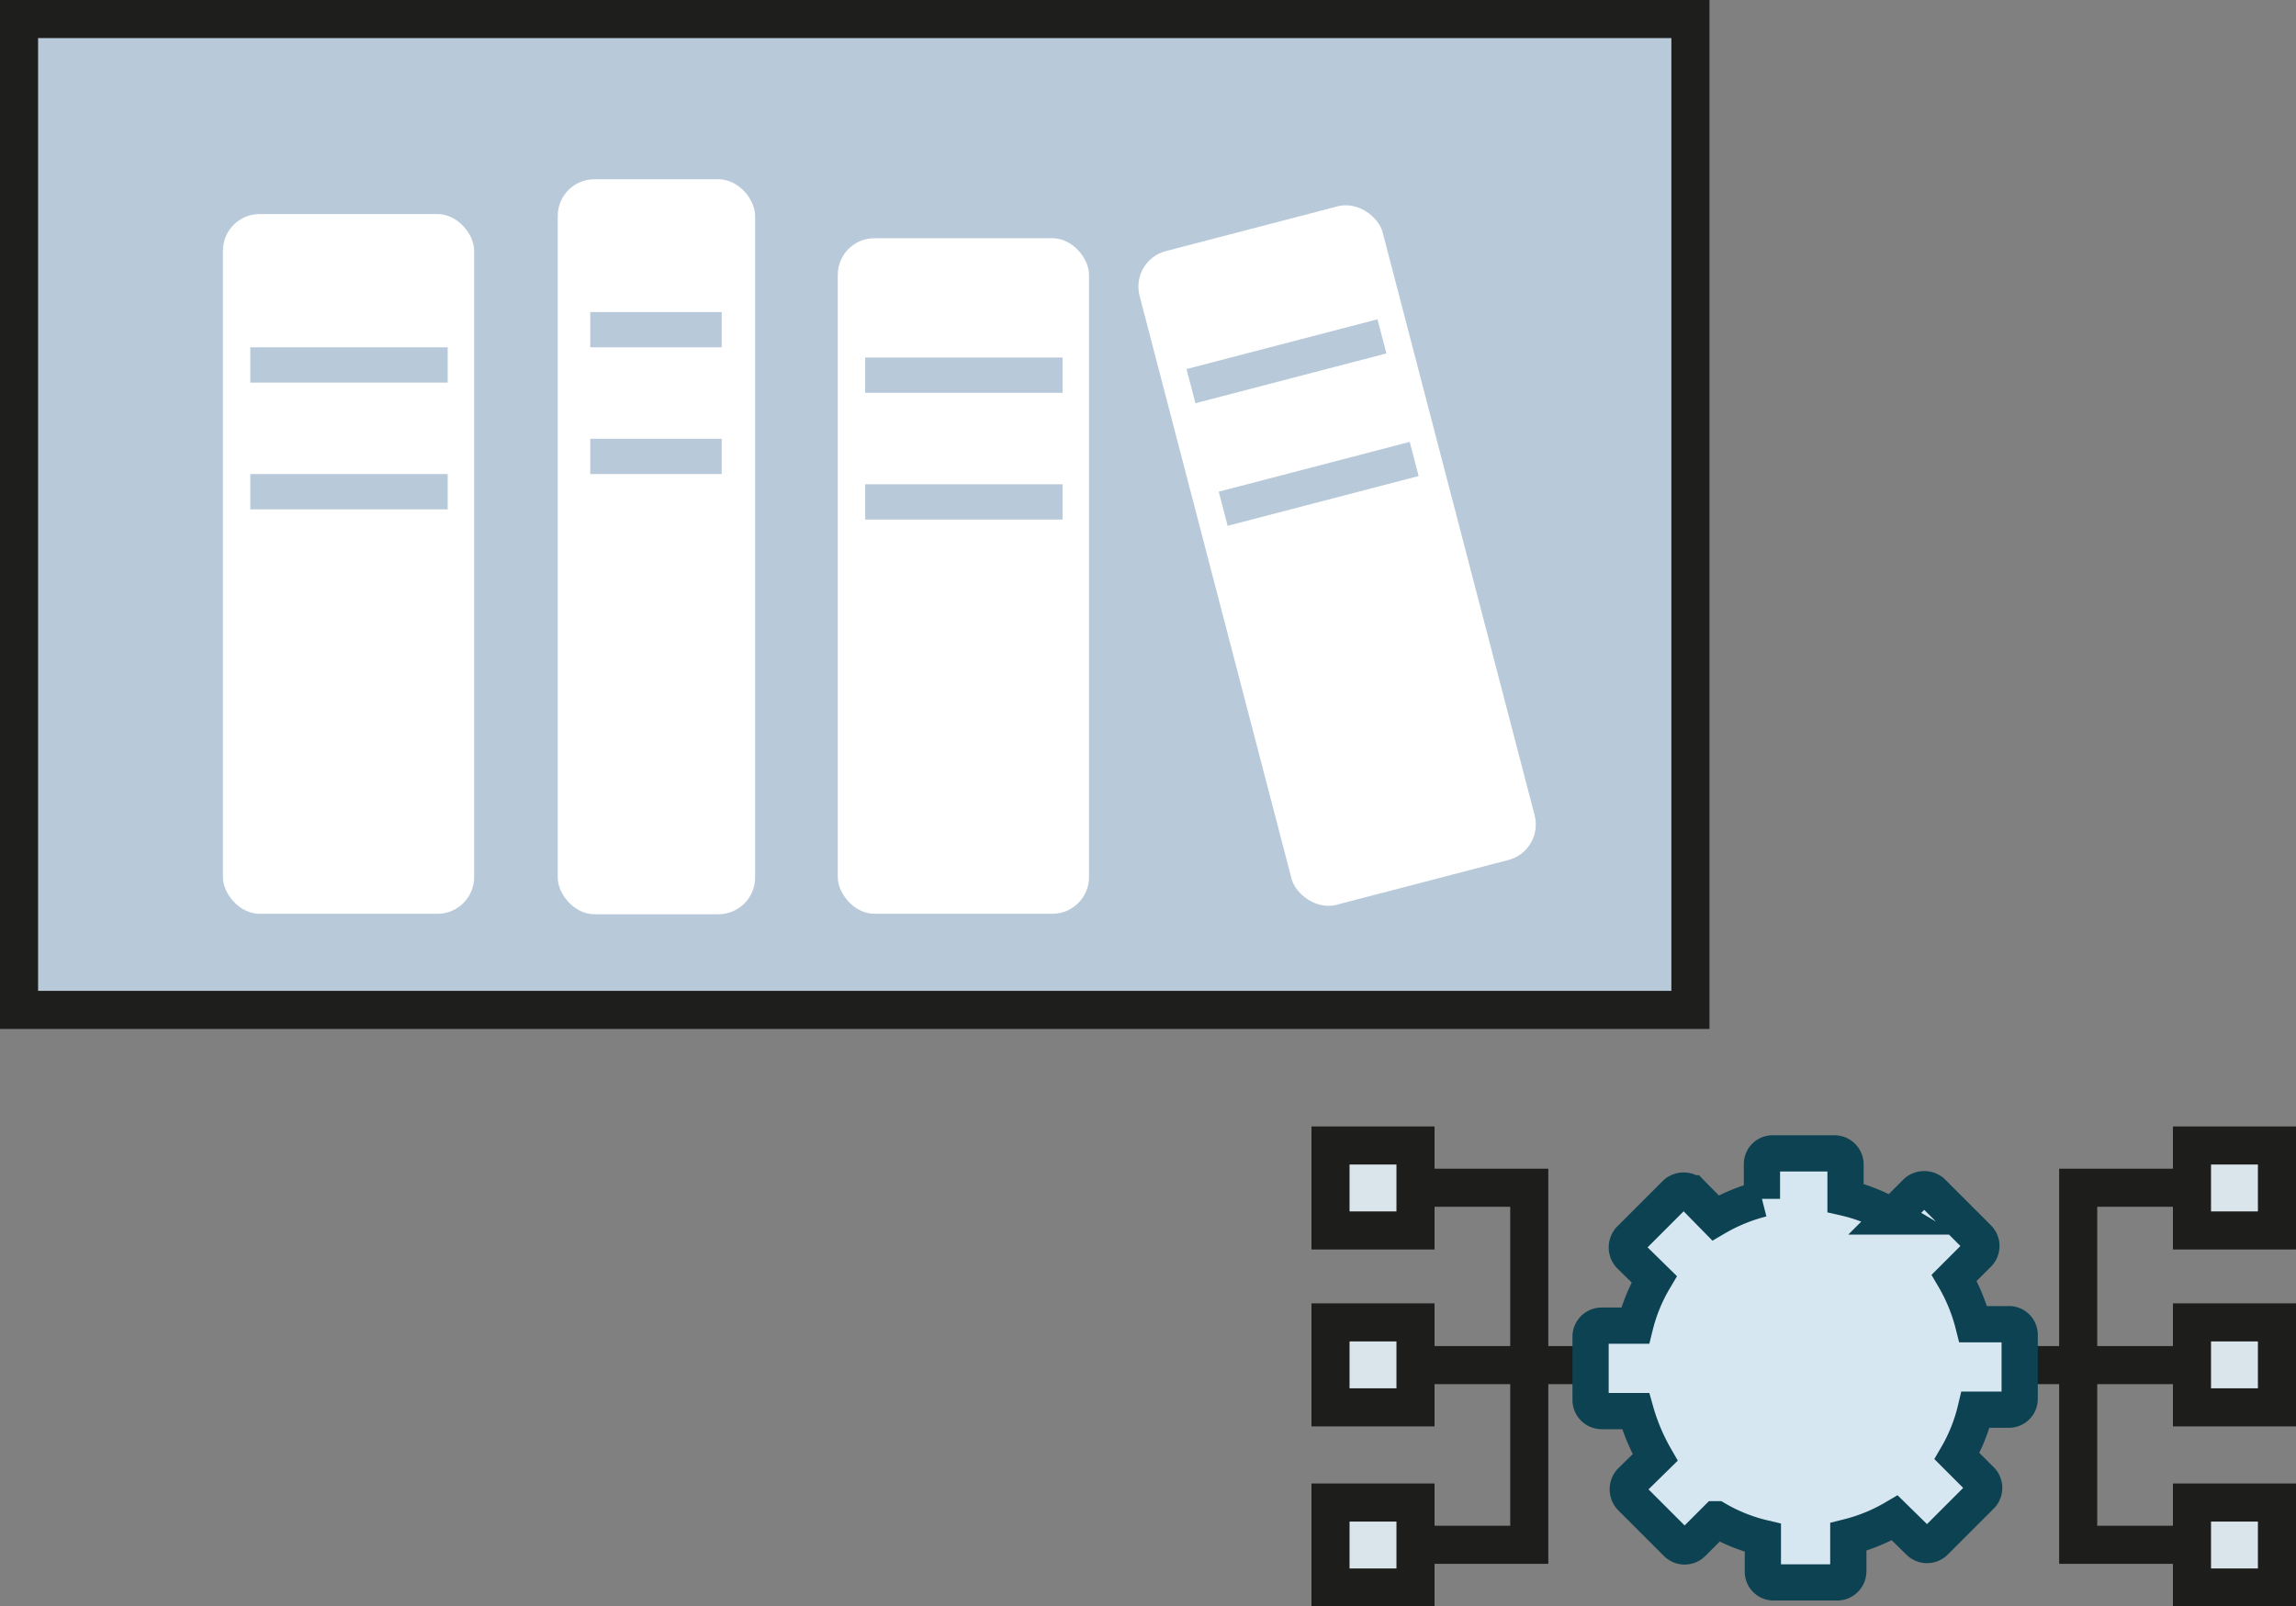<svg xmlns="http://www.w3.org/2000/svg" viewBox="0 0 49.44 34.59"><rect x="0" y="0" width="49.44" height="34.59" fill="#808080" stroke="none"/><defs><style>.cls-1,.cls-3{fill:#b8c9d9;}.cls-1{stroke:#1e1e1c;stroke-width:0.82px;}.cls-1,.cls-4,.cls-5,.cls-6{stroke-miterlimit:10;}.cls-2{fill:#fff;}.cls-4{fill:none;}.cls-4,.cls-5{stroke:#1d1d1b;stroke-width:0.82px;}.cls-5{fill:#d9e4eb;}.cls-6{fill:#d6e7f1;stroke:#0d4252;stroke-width:0.78px;fill-rule:evenodd;}</style></defs><title>Middleware_Interface_Repository</title><g id="Ebene_2" data-name="Ebene 2"><g id="Ebene_1-2" data-name="Ebene 1"><g id="Ebene_2-2" data-name="Ebene 2"><g id="Ebene_1-2-2" data-name="Ebene 1-2"><rect class="cls-1" x="0.41" y="0.41" width="35.99" height="21.34"/><rect class="cls-2" x="4.8" y="4.61" width="5.41" height="15.07" rx="0.79" ry="0.79"/><rect class="cls-3" x="5.39" y="7.48" width="4.25" height="0.76"/><rect class="cls-3" x="5.39" y="10.21" width="4.25" height="0.76"/><rect class="cls-2" x="12.01" y="3.86" width="4.25" height="15.83" rx="0.79" ry="0.79"/><rect class="cls-3" x="12.71" y="6.72" width="2.83" height="0.76"/><rect class="cls-3" x="12.71" y="9.45" width="2.83" height="0.76"/><rect class="cls-2" x="18.04" y="5.13" width="5.41" height="14.55" rx="0.79" ry="0.79"/><rect class="cls-3" x="18.63" y="7.7" width="4.25" height="0.76"/><rect class="cls-3" x="18.63" y="10.43" width="4.25" height="0.76"/><rect class="cls-2" x="26.09" y="4.69" width="5.41" height="14.55" rx="0.79" ry="0.79" transform="translate(-2.09 7.65) rotate(-14.61)"/><rect class="cls-3" x="25.58" y="7.4" width="4.25" height="0.76" transform="translate(-1.07 7.24) rotate(-14.61)"/><rect class="cls-3" x="26.27" y="10.04" width="4.25" height="0.76" transform="translate(-1.71 7.5) rotate(-14.61)"/></g></g><line class="cls-4" x1="33.95" y1="29.4" x2="30.37" y2="29.4"/><rect class="cls-5" x="28.65" y="28.48" width="1.83" height="1.83"/><rect class="cls-5" x="28.65" y="32.36" width="1.83" height="1.83"/><rect class="cls-5" x="28.65" y="24.67" width="1.83" height="1.83"/><polyline class="cls-4" points="30.37 25.58 32.93 25.58 32.93 33.27 30.37 33.27"/><line class="cls-4" x1="43.74" y1="29.4" x2="47.32" y2="29.4"/><rect class="cls-5" x="47.2" y="28.48" width="1.83" height="1.83"/><rect class="cls-5" x="47.2" y="32.36" width="1.83" height="1.83"/><rect class="cls-5" x="47.2" y="24.67" width="1.83" height="1.83"/><polyline class="cls-4" points="47.32 25.58 44.75 25.58 44.75 33.27 47.32 33.27"/><path class="cls-6" d="M43.23,28.52h-.74a3.83,3.83,0,0,0-.41-1L42.6,27a.24.24,0,0,0,0-.33l-1-1a.26.26,0,0,0-.33,0l-.53.53a3.48,3.48,0,0,0-1-.4l0,0v-.73a.24.24,0,0,0-.23-.23H38.17a.23.23,0,0,0-.23.23v.75a3.83,3.83,0,0,0-1,.41l-.52-.53a.26.26,0,0,0-.33,0l-1,1a.26.26,0,0,0,0,.33l.53.52a3.7,3.7,0,0,0-.41,1l0,0h-.73a.24.24,0,0,0-.23.23v1.38a.24.24,0,0,0,.23.23h.74a4.41,4.41,0,0,0,.42,1l-.53.52a.26.26,0,0,0,0,.33l1,1a.24.24,0,0,0,.33,0l.52-.52a3.67,3.67,0,0,0,1,.4l0,0v.72a.23.23,0,0,0,.23.24h1.38a.24.24,0,0,0,.23-.24v-.74a3.76,3.76,0,0,0,1-.41l.53.52a.24.24,0,0,0,.33,0l1-1a.24.24,0,0,0,0-.33l-.52-.52a3.67,3.67,0,0,0,.4-1l0,0h.72a.23.23,0,0,0,.23-.23V28.75A.23.23,0,0,0,43.23,28.52Z"/></g></g></svg>